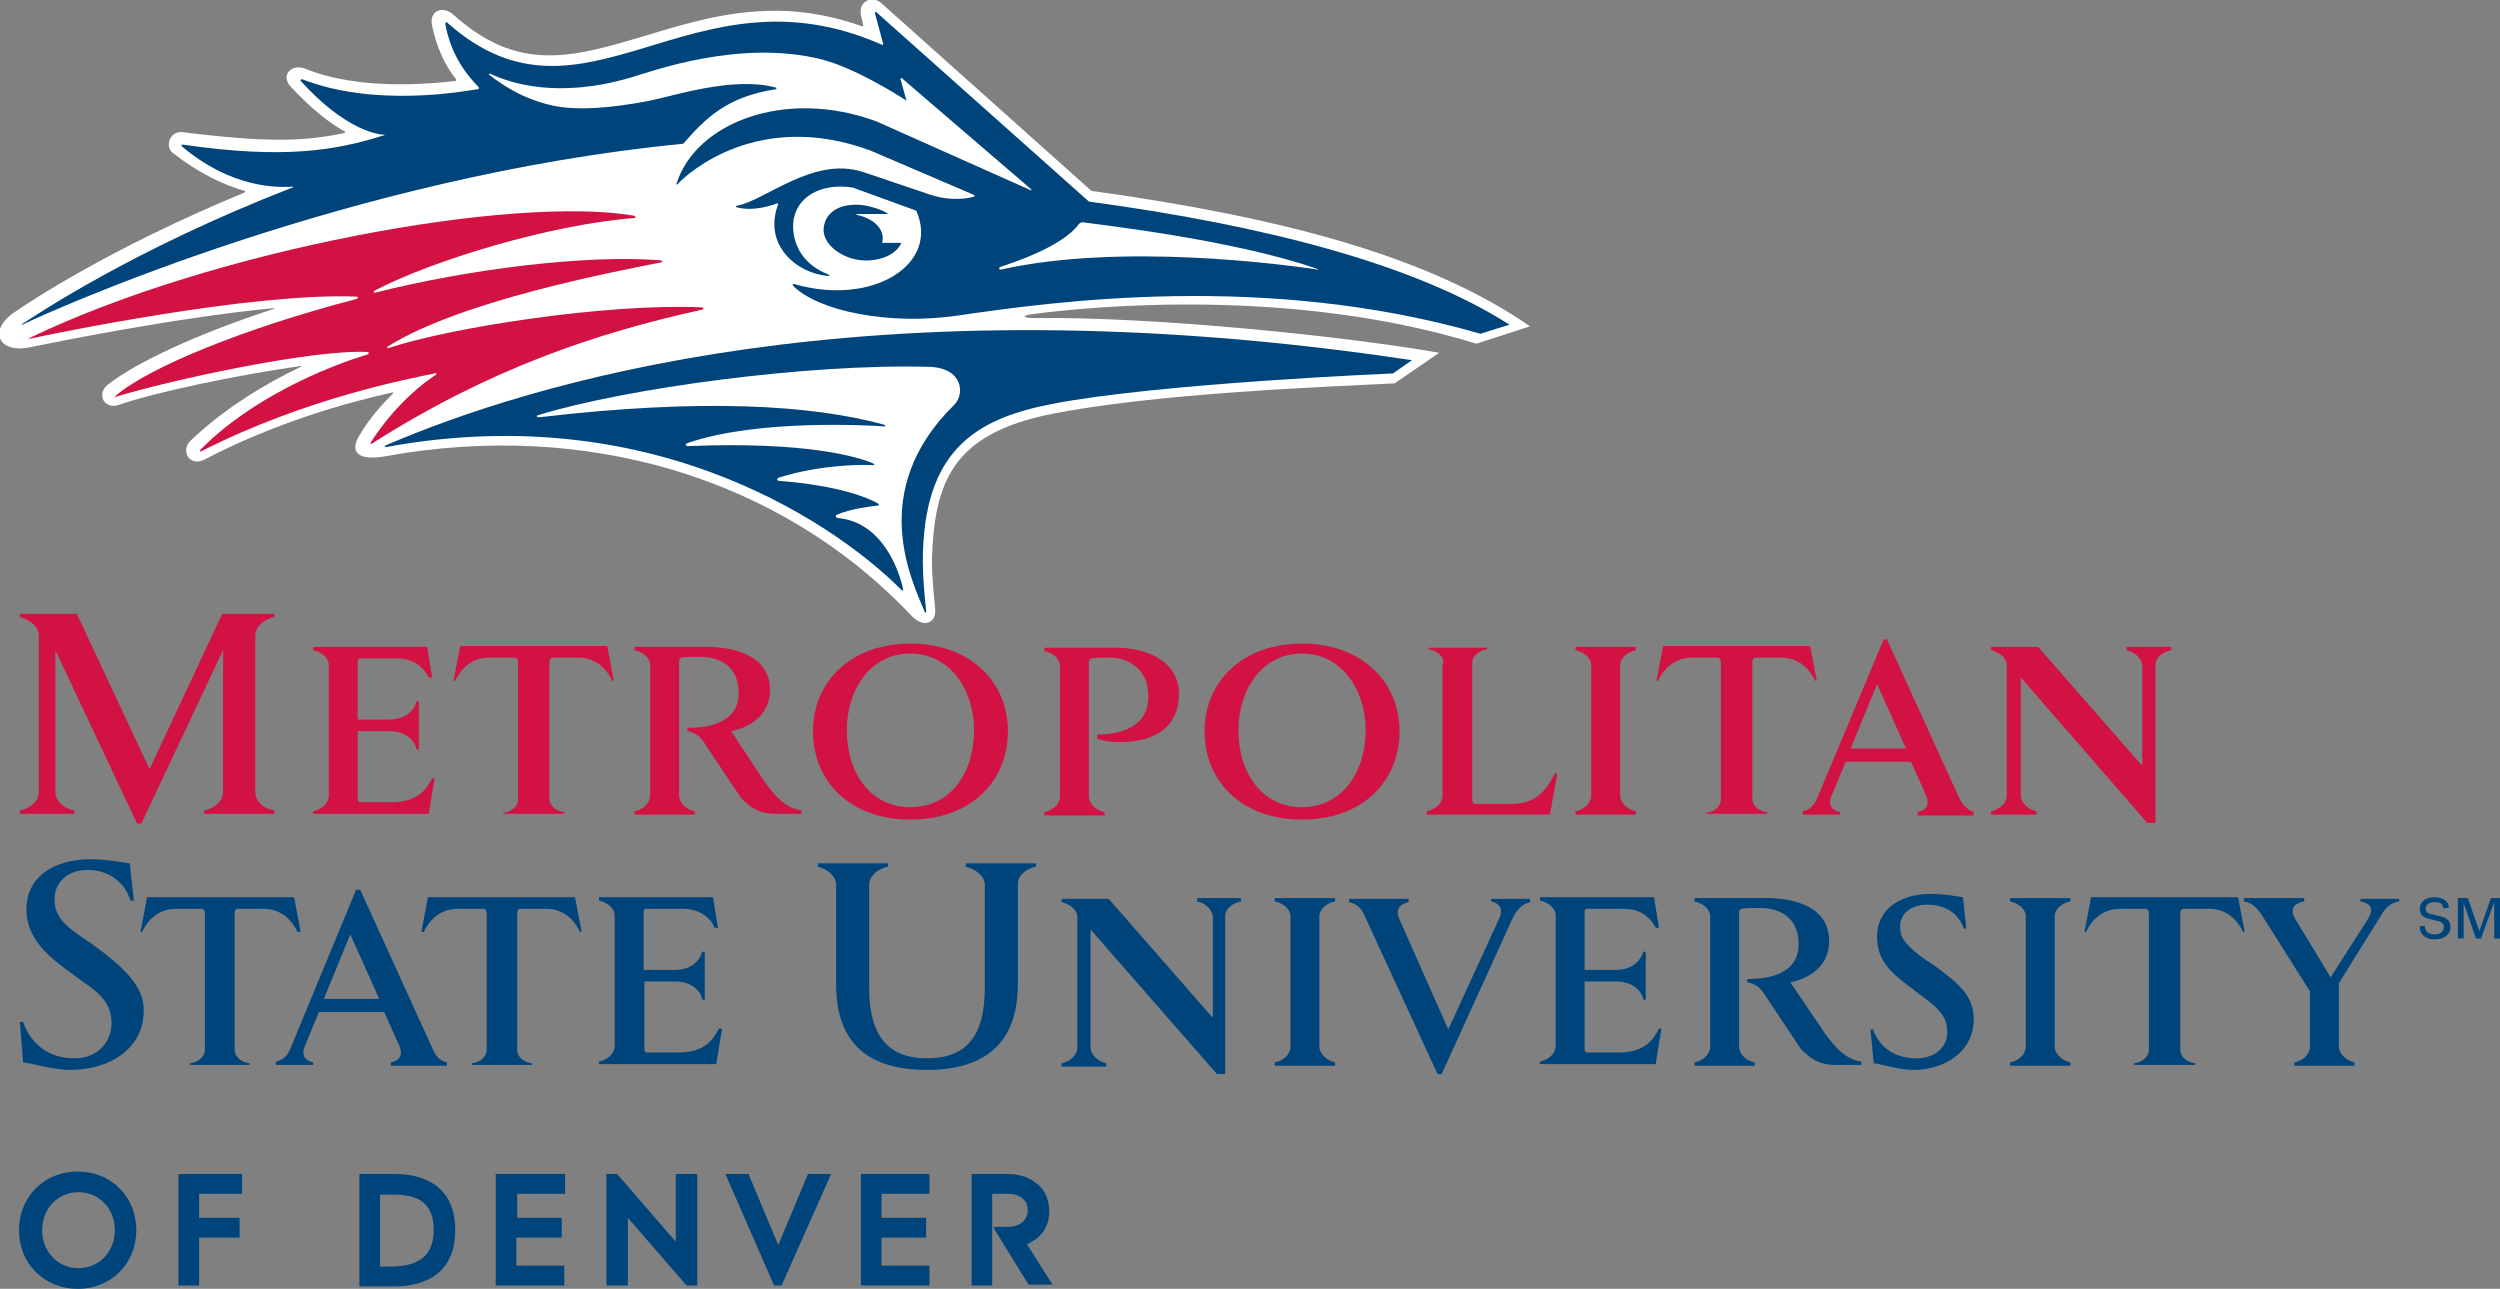 <?xml version="1.0" encoding="utf-8"?>
<!-- Generator: Adobe Illustrator 19.0.1, SVG Export Plug-In . SVG Version: 6.00 Build 0)  -->
<svg version="1.1" id="Layer_1" xmlns="http://www.w3.org/2000/svg" xmlns:xlink="http://www.w3.org/1999/xlink" x="0px" y="0px"
	 viewBox="0 0 302.6 156" style="enable-background:new 0 0 302.6 156;" xml:space="preserve">
<rect x="0" y="0" width="302.6" height="156" fill="#808080" stroke="none"/>
<style type="text/css">
	.st0{fill:#00447C;}
	.st1{fill:#D11242;}
	.st2{fill:#FFFFFF;}
</style>
<g>
	<path class="st0" d="M72.5,128.9v-0.4c0.9-0.2,1.8-0.8,1.9-1.8v-16c-0.1-0.9-1-1.5-1.9-1.7v-0.4h13.8l0.6,3.7h-0.4
		c-0.3-0.8-1.4-2.3-3.9-2.3h-4.5c-0.2,0.1-0.2,0.2-0.2,0.4v7h3.8c2.2,0,3.1-1.4,3.3-2.2h0.3v5.8h-0.3c-0.1-0.8-1-2.2-3.3-2.2H78v8.2
		c0,0.2,0.1,0.3,0.2,0.4h3.9c3.3,0,4.3-1.7,4.9-2.9h0.4l-0.7,4.3H72.5z M186.4,128.9v-0.4c0.9-0.2,1.8-0.8,1.9-1.8v-16
		c-0.1-0.9-1-1.5-1.9-1.7v-0.4h13.8l0.6,3.7h-0.4c-0.4-0.8-1.4-2.3-3.9-2.3h-4.5c-0.2,0.1-0.2,0.2-0.2,0.4v7h3.8
		c2.2,0,3.1-1.4,3.3-2.2h0.3v5.8h-0.3c-0.1-0.8-1-2.2-3.3-2.2h-3.8v8.2c0,0.2,0.1,0.3,0.2,0.4h3.9c3.3,0,4.3-1.7,4.9-2.9h0.3
		l-0.7,4.3H186.4z M159.7,126.8c0.1,0.9,1,1.6,1.9,1.8v0.4h-7.3v-0.4c0.9-0.2,1.8-0.8,1.9-1.8v-16c-0.1-0.9-1-1.5-1.9-1.7v-0.4h7.3
		v0.4c-0.9,0.2-1.8,0.8-1.9,1.7V126.8z M248.7,126.8c0.1,0.9,1,1.6,1.9,1.8v0.4h-7.3v-0.4c0.9-0.2,1.8-0.8,1.9-1.8v-16
		c-0.1-0.9-1-1.5-1.9-1.7v-0.4h7.3v0.4c-0.9,0.2-1.8,0.8-1.9,1.7V126.8z M23,128.9v-0.2c0.8-0.1,1.8-0.6,1.8-1.7v-16.5
		c0-0.2-0.1-0.5-0.4-0.5h-3.1c-2.5,0-3.7,1.9-4.1,2.8h-0.2l0.8-4.2h17.8l0.8,4.2H36c-0.4-0.9-1.6-2.8-4.1-2.8h-3.1
		c-0.3,0-0.4,0.3-0.4,0.5v16.5c0,1.1,1,1.6,1.8,1.7v0.2H23z M258.3,128.9v-0.2c0.8-0.1,1.8-0.6,1.8-1.7v-16.5c0-0.2-0.1-0.5-0.4-0.5
		h-3.1c-2.5,0-3.7,1.9-4.1,2.8h-0.2l0.8-4.2h17.8l0.8,4.2h-0.2c-0.4-0.9-1.6-2.8-4.1-2.8h-3.1c-0.3,0-0.4,0.3-0.4,0.5v16.5
		c0,1.1,1,1.6,1.8,1.7v0.2H258.3z M57.1,128.9v-0.2c0.8-0.1,1.8-0.6,1.8-1.7v-16.5c0-0.2-0.1-0.5-0.4-0.5h-3.1
		c-2.5,0-3.7,1.9-4.1,2.8H51l0.8-4.2h17.8l0.8,4.2h-0.2c-0.4-0.9-1.6-2.8-4.1-2.8h-3.1c-0.3,0-0.4,0.3-0.4,0.5v16.5
		c0,1.1,1,1.6,1.8,1.7v0.2H57.1z M8.5,129.5c-2.2,0-5-0.9-5.7-0.9l-0.4-4.9h0.4c0.7,2.1,2.6,4.4,6.2,4.4c3.1,0,4.5-2.3,4.5-4.2
		c0-2-0.8-3.3-3.5-5.1l-1.5-1.1c-3.5-2.5-5.3-4.6-5.3-7.7c0-3.6,3-6,7.8-6c1.9,0,3.9,0.4,4.7,0.5l0.5,4.5h-0.4
		c-0.7-2.2-2.6-3.7-5.2-3.7c-2.5,0-4,1.6-4,3.5c0,2,1,3.1,3.7,4.9l0.9,0.6c3.8,2.8,6.2,5,6.2,8C17.4,127,13.2,129.5,8.5,129.5
		 M231.6,129.5c-1.9,0-4.2-0.8-4.8-0.8l-0.4-4.1h0.3c0.6,1.7,2.2,3.5,5.2,3.5c2.6,0,3.8-1.6,3.8-3.1c0-1.5-0.5-2.6-2.9-4.3l-1.3-1
		c-3.2-2.3-4.3-3.8-4.3-6.4c0-3,2.5-5.1,6.5-5.1c1.6,0,3.2,0.3,3.9,0.4l0.4,3.8h-0.3c-0.6-1.8-2.2-2.9-4.4-2.9
		c-2.1,0-3.4,1.2-3.3,2.8c0,1.2,0.7,2.2,3.1,3.9l0.8,0.5c3.5,2.5,5,4,5,6.7C238.9,127.2,235.5,129.5,231.6,129.5 M150.2,108.7v0.4
		c-0.9,0.2-1.9,0.8-1.9,1.8v19.1h-1l-15.3-17.5v14.4c0.1,0.9,1,1.6,1.9,1.8v0.4h-5.4v-0.4c0.9-0.2,1.8-0.8,1.9-1.8v-16
		c-0.1-0.9-1-1.5-1.9-1.7v-0.4h5.7l12.6,14.4v-12.3c-0.1-0.9-1-1.6-1.9-1.8v-0.4H150.2z M181.5,111.1c0.5-1.2-0.1-1.8-1-2v-0.3h4.7
		v0.4c-0.9,0.2-1.5,0.8-2,1.7l-8.7,19.1h-0.5l-8.8-19.1c-0.4-1-1-1.5-1.9-1.7v-0.4h7.2v0.4c-0.9,0.2-1.7,0.7-1.1,2.1l5.9,13.3
		L181.5,111.1z M125.4,104.5v0.4c-1.1,0.2-2.2,1-2.2,2.1v12.1c0,7-3.8,10.4-11,10.4c-7.2,0-11-3.3-11-10.4V107
		c-0.1-1.1-1.1-1.8-2.2-2.1v-0.4h8.5v0.4c-1.1,0.2-2.2,1-2.3,2.1v12.6c0,6,2.5,8.5,7,8.5c4.5,0,7-2.4,7-8.5V107
		c-0.1-1.1-1.2-1.8-2.3-2.1v-0.4H125.4z M52.3,126.8l-8.7-19.1h-0.5l-7.9,19.1c-0.4,1-0.9,1.5-1.8,1.7v0.4h4.5v-0.3
		c-0.9-0.2-1.5-0.8-1-2l1.7-4.1h7.9l1.8,4c0.6,1.4-0.1,1.9-1,2.1v0.4h6.8v-0.4C53.2,128.4,52.7,127.8,52.3,126.8 M45.9,120.9h-6.7
		l3.2-7.8L45.9,120.9z M290.4,108.7v0.4c-0.9,0.2-1.5,0.5-2.2,1.7l-5.1,8.2v7.8c0.1,0.9,1,1.6,1.9,1.8v0.4h-7.3v-0.4
		c0.9-0.2,1.8-0.8,1.9-1.8V120l-5.8-9.2c-0.7-1-1.2-1.5-2.2-1.7v-0.4h7.3v0.4c-0.9,0.2-1.9,0.6-1.1,2.1l4.3,7.1l4.6-7.2
		c0.8-1.4-0.1-1.8-1-2v-0.3H290.4z M220.9,125.1c1.2,1.6,2.4,3.1,4.4,3.4v0.4h-3.2c-2,0-3.1-0.9-4.1-1.9l-4.4-6.6
		c-0.6-1-1.2-1.3-2.1-1.5v-0.4c1.7,0,6.2-0.2,6.2-4.2c0-3.8-3-4.4-4.7-4.4c-0.7,0-1.9,0-2.2,0.1c-0.2,0.1-0.3,0.2-0.3,0.4v16.4
		c0.1,0.9,0.9,1.6,1.9,1.8v0.4h-7.3v-0.4c0.9-0.2,1.8-0.8,1.9-1.8v-16c-0.1-0.9-1-1.5-1.9-1.7v-0.4h8.7c3.5,0,7.6,1.1,7.6,5.2
		c0,4.3-4.7,5-4.7,5L220.9,125.1z"/>
	<path class="st1" d="M37.9,98.6v-0.4c0.9-0.2,1.8-0.8,1.9-1.8v-16c-0.1-0.9-1-1.5-1.9-1.7v-0.4h13.8l0.6,3.7h-0.4
		c-0.4-0.8-1.4-2.3-3.9-2.3h-4.5c-0.2,0.1-0.2,0.2-0.2,0.4v7h3.8c2.2,0,3.2-1.4,3.3-2.2h0.3v5.8h-0.3c-0.1-0.8-1-2.2-3.3-2.2h-3.8
		v8.2c0,0.2,0.1,0.3,0.2,0.4h3.9c3.3,0,4.3-1.7,4.9-2.9h0.3l-0.7,4.3H37.9z M196.1,96.4c0.1,0.9,1,1.6,1.9,1.8v0.4h-7.3v-0.4
		c0.9-0.2,1.8-0.8,1.9-1.8v-16c-0.1-0.9-1-1.5-1.9-1.7v-0.4h7.3v0.4c-0.9,0.2-1.8,0.8-1.9,1.7V96.4z M60.9,98.6v-0.2
		c0.8-0.1,1.8-0.6,1.8-1.7V80.1c0-0.2-0.1-0.5-0.4-0.5h-3.1c-2.5,0-3.7,1.9-4.1,2.8h-0.2l0.8-4.2h17.8l0.8,4.2h-0.2
		c-0.4-0.9-1.6-2.8-4.1-2.8h-3.1c-0.3,0-0.4,0.3-0.4,0.5v16.5c0,1.1,1,1.6,1.8,1.7v0.2H60.9z M206.5,98.6v-0.2
		c0.8-0.1,1.8-0.6,1.8-1.7V80.1c0-0.2-0.1-0.5-0.4-0.5h-3.1c-2.5,0-3.7,1.9-4.1,2.8h-0.2l0.8-4.2h17.8l0.8,4.2h-0.2
		c-0.4-0.9-1.6-2.8-4.1-2.8h-3.1c-0.3,0-0.4,0.3-0.4,0.5v16.5c0,1.1,1,1.6,1.8,1.7v0.2H206.5z M110.2,77.9
		c-7.3,0-11.8,4.7-11.8,10.6c0,5.9,4.3,10.7,11.8,10.7c7.5,0,11.8-4.8,11.8-10.7C122,82.6,117.5,77.9,110.2,77.9 M110.2,97.7
		c-4.9,0-7.7-4.2-7.7-9.3c0-5,2.9-9.3,7.7-9.3c4.7,0,7.7,4.3,7.7,9.3C117.9,93.5,115.1,97.7,110.2,97.7 M157.6,77.9
		c-7.3,0-11.8,4.7-11.8,10.6c0,5.9,4.3,10.7,11.8,10.7c7.5,0,11.8-4.8,11.8-10.7C169.4,82.6,164.9,77.9,157.6,77.9 M157.6,97.7
		c-4.9,0-7.7-4.2-7.7-9.3c0-5,2.9-9.3,7.7-9.3c4.7,0,7.7,4.3,7.7,9.3C165.3,93.5,162.4,97.7,157.6,97.7 M174.7,80.3
		c0-1.1-1-1.6-1.8-1.7v-0.2h7.1l0,0.2c-0.8,0.1-1.8,0.6-1.8,1.7v16.5c0,0.2,0.1,0.5,0.4,0.5h4.5c3.5,0,4.6-2.8,5.1-3.7h0.3l-0.9,5
		h-14.9v-0.4c0.9-0.2,1.8-0.8,1.9-1.8V80.3z M9.3,74.3l8.8,18.8l8.8-18.8h6.3v0.4c-1.1,0.2-2.2,1-2.3,2.1V96
		c0.1,1.1,1.1,1.9,2.3,2.1v0.4h-8.5v-0.4c1.1-0.2,2.2-1,2.3-2.1V78.7l-9.9,21h-0.5l-9.9-21V96c0.1,1.1,1.2,1.9,2.3,2.1v0.4H2.4v-0.4
		c1.1-0.2,2.2-1,2.3-2.1V76.8c-0.1-1.1-1.2-1.8-2.3-2.1v-0.4H9.3z M262.8,78.3v0.4c-0.9,0.2-1.9,0.8-1.9,1.8v19.1h-1L244.6,82v14.4
		c0.1,0.9,1,1.6,1.9,1.8v0.4H241v-0.4c0.9-0.2,1.8-0.8,1.9-1.8v-16c-0.1-0.9-1-1.5-1.9-1.7v-0.4h5.7l12.6,14.4V80.5
		c-0.1-0.9-1-1.6-1.9-1.8v-0.4H262.8z M237.1,96.5l-8.7-19.1H228L220,96.5c-0.4,1-0.9,1.5-1.8,1.7v0.4h4.5v-0.3
		c-0.9-0.2-1.5-0.8-1-2l1.7-4.1h7.9l1.8,4c0.6,1.4-0.1,1.9-1,2.1v0.4h6.8v-0.4C238.1,98,237.5,97.4,237.1,96.5 M230.7,90.6H224
		l3.2-7.8L230.7,90.6z M132.8,88.9c1.7,0,6.2-0.3,6.2-4.6c0-3.8-3-4.7-4.7-4.7c-0.7,0-1.9,0-2.2,0.1c-0.2,0.1-0.3,0.2-0.3,0.4v16.4
		c0.1,0.9,0.9,1.6,1.9,1.8v0.4h-7.3v-0.4c0.9-0.2,1.8-0.8,1.9-1.8v-16c-0.1-0.9-1-1.5-1.9-1.7v-0.4h8.7c3.5,0,7.6,1.5,7.6,5.6
		c0,6.8-8.4,6.1-9.9,5.4V88.9z M92.6,94.7c1.2,1.6,2.4,3.1,4.4,3.4v0.4h-3.2c-2,0-3.1-0.9-4.1-1.9l-4.4-6.6c-0.6-1-1.2-1.3-2.1-1.5
		v-0.4c1.7,0,6.2-0.2,6.2-4.2c0-3.8-3-4.4-4.7-4.4c-0.7,0-1.9,0-2.2,0.1c-0.2,0.1-0.3,0.2-0.3,0.4v16.4c0.1,0.9,0.9,1.6,1.9,1.8v0.4
		h-7.3v-0.4c0.9-0.2,1.8-0.8,1.9-1.8v-16c-0.1-0.9-1-1.5-1.9-1.7v-0.4h8.7c3.5,0,7.7,1.1,7.7,5.2c0,4.3-4.7,5-4.7,5L92.6,94.7z"/>
	<path class="st0" d="M29.3,142.1v2.4h-5.2v2.9H29v2.4h-4.9v5.8h-2.5v-13.5H29.3z M100.6,142.1h-2.8l-3.6,8.6l-3.6-8.6h-2.8
		l5.9,13.5h0.9L100.6,142.1z M81.8,142.1v8.2l-7.1-8.2h-1.3v13.5H76v-8.2l7.1,8.2h1.3v-13.5H81.8z M43.5,155.6v-13.5h4.3
		c2.4,0,7.3,0.7,7.3,6.8c0,6.1-4.9,6.8-7.3,6.8H43.5z M52.5,148.9c0-3.3-1.9-4.3-4.8-4.3H46v8.7h1.7
		C50.5,153.2,52.5,152.1,52.5,148.9 M112.5,155.6v-2.4h-5.8v-3.4h5.4v-2.4h-5.4v-2.9h5.8v-2.4h-8.3v13.5H112.5z M68.3,155.6v-2.4
		h-5.8v-3.4H68v-2.4h-5.4v-2.9h5.8v-2.4H60v13.5H68.3z M124.3,150.6c1.4-0.6,2.7-1.8,2.7-4c0-3.4-3-4.5-4.9-4.5h-4.5v13.5h2.5v-11.1
		h1.9c1.5,0,2.4,0.8,2.4,2c0,1.2-1,2-2.4,2h-1.7v0.2l4.2,6.8h2.9L124.3,150.6z M16.5,148.9c0,4-3,7.1-7.1,7.1c-4,0-7.1-3-7.1-7.1
		c0-4,3-7.1,7.1-7.1C13.5,141.8,16.5,144.9,16.5,148.9 M13.9,148.9c0-2.6-1.9-4.6-4.4-4.6c-2.5,0-4.4,2-4.4,4.6
		c0,2.6,1.9,4.6,4.4,4.6C12,153.5,13.9,151.5,13.9,148.9"/>
	<path class="st0" d="M293.5,112.1c0,0.3,0.1,1,1.2,1c1,0,1.1-0.6,1.1-0.9c0-0.5-0.4-0.7-1.1-0.8c-0.7-0.2-1.1-0.3-1.3-0.4
		c-0.4-0.3-0.5-0.6-0.5-1c0-1,0.9-1.4,1.8-1.4c0.3,0,1,0.1,1.4,0.5c0.3,0.3,0.3,0.6,0.3,0.8h-0.7c0-0.6-0.5-0.7-1-0.7
		c-0.7,0-1.1,0.3-1.1,0.8c0,0.4,0.3,0.6,0.9,0.7c1.2,0.3,1.3,0.3,1.6,0.5c0.5,0.3,0.5,0.8,0.5,1c0,0.9-0.7,1.5-1.9,1.5
		c-0.4,0-1.1-0.1-1.5-0.6c-0.3-0.4-0.3-0.7-0.3-1H293.5z M297.5,108.7h1.2l1.4,4l1.4-4h1.1v4.9h-0.7v-4.4l-1.6,4.4h-0.6l-1.5-4.3
		v4.3h-0.7V108.7z"/>
	<path class="st2" d="M132.1,23.1L106.7,0.4c-1.1-1-2.8-0.3-2.5,1.4l0.3,1.3c0,0.1-0.1,0.1-0.1,0.1C101,2,97.5,1.3,93.9,1.3
		c-5.8,0-10.8,1.5-15.7,3c-4.1,1.2-7.9,2.4-11.7,2.4c-4.3,0-7.9-1.6-11.6-4.9c-1.3-1.2-3-0.5-2.6,1.3c0.5,2.4,1.4,4.6,2.9,6.5
		c0.1,0.1,0,0.2-0.1,0.2c-1.7,0.2-4,0.4-6.7,0.4c-4.4,0-8.3-0.6-11.5-1.9c-1.6-0.6-3,0.8-1.7,2.2c2.5,2.7,4.7,4.4,6.5,5.4
		c0.1,0.1,0.1,0.2,0,0.2c-2.4,0.5-5.2,0.9-8.8,0.8c-3.2,0-9.3-0.7-10.8-0.9c-1.5-0.2-2.2,1.7-1.2,2.5c3.2,2.5,6.2,3.9,8.7,4.6
		c0.1,0,0.1,0.1,0,0.2c-16.2,6.7-26,13.2-28,14.6c-3.1,2.2-1.7,5,2.2,4.1c2-0.4,16.9-3.5,29.3-4.7c0.2,0,0.2,0,0,0.1
		c-9.2,3-16.7,6.5-20.1,9.2c-1.4,1.2-0.3,3,1.4,2.4c4.3-1.5,14.2-3.6,22-4.7c0.1,0,0.2,0.1,0,0.1c-4.2,2-9.2,5-13.3,8.9
		c-1.3,1.2-0.2,3.3,1.7,2.3c8.6-4.5,17.3-6.9,22.7-8.1c0.1,0,0.2,0.1,0.1,0.1c-1.3,1.3-2.8,2.9-4.1,5.1c-1.1,1.8-0.5,3.2,3.3,2.5
		c23.7-4.3,47.4,2.3,63.5,19.3c1.5,1.6,3,0.9,2.9-0.7c-0.1-1.4-0.4-3.6-0.4-6.1c0.3-9.4,2.5-15.2,14.5-17.6
		c12.6-2.5,33.4-3.3,41.5-3.7l5.4-3.7c-11.3-2-34.7-4.4-49-4.2c-1.5,0-1.6-0.3-0.1-0.5c7-0.9,31.2-3.3,53.6,3.6l6.5-2.1
		C172.9,31,155.1,26.3,132.1,23.1"/>
	<path class="st0" d="M46.7,53.9c17-7.3,57.9-20.3,124.2-10.3l-2.3,1.6c0,0-28.5,1.2-41.3,3.7c-9.2,1.8-15.6,5.6-15.6,19.1
		c0,1.9,0.2,3.9,0.4,6c0,0.2-0.2,0.2-0.2,0c-1.5-3.7-7-14.6,3.6-25c1.3-1.3,1.1-4.5-3.1-4.6C97.7,44,75.8,47,65.3,50.2
		c-0.5,0.1-0.4,0.3,0,0.3C85,48.2,98.2,49,107,51.4c0.2,0.1,0.2,0.3-0.1,0.2c-1.6-0.1-15.1-0.9-23.6,2c-0.4,0.1-0.4,0.4,0,0.4
		c14.2-0.6,20.6,1.3,22.4,2.1c0.2,0.1,0.2,0.2-0.1,0.2c-1.6-0.1-6.5,0-11.3,1.5c-0.3,0.1-0.3,0.4,0,0.4c7.5,0.6,10.8,2.1,11.9,2.7
		c0.3,0.2,0.2,0.3,0,0.3c-0.9,0.1-3.3,0.4-4.9,1.1c-0.2,0.1-0.2,0.3,0.1,0.4c5.7,0.5,7.6,7,7.9,8.6c0.1,0.2-0.1,0.2-0.2,0.1
		c-6.9-7-29.1-23.4-62.3-17.3C46.5,54.1,46.5,54,46.7,53.9 M104.2,24.8c-2.6-0.2-4.3,0.9-4.5,2.8c-0.2,1.8,1.9,3.6,4.5,3.9
		c2.3,0.2,4.3-0.7,4.9-2.1l-2.3,0c0,0-0.1,0,0-0.1c0.3-1.5-0.9-2.8-3.1-3.3c-0.1,0,0-0.1,0-0.1l3.8,0
		C106.9,25.4,105.2,24.9,104.2,24.8 M109.6,12.1c-1.1-0.7-6-3.8-10.1-4.9c-9.9-2.5-20.5,1.4-23.2,2.2c-8.9,2.6-14.6,0.6-16.8-0.4
		c-0.4-0.2-0.4,0-0.1,0.2c1.2,0.9,3.8,2.8,7.6,3.6c2.9,0.6,6.9,0.3,11.6-0.6c3-0.6,10.2-3,15.3-1.6c0.1,0,0.1,0.2,0,0.2
		c-5.9,0.9-8.5,3.5-11.2,6.6c-40.3,3.9-76.5,20.2-80,21.9c-0.1,0-0.2,0,0-0.1c1.9-1.2,13.4-9,32.7-16.5c0.2-0.1,0.2-0.1-0.1-0.1
		c-1.7,0.1-7.3,0.2-13.3-4.9c-0.1-0.1,0-0.2,0.1-0.2c12.3,1.8,18.6,0.7,24.3-1.1c0.1,0,0.3-0.1,0-0.1c-1.3-0.1-5-1-10-6.5
		c-0.1-0.1,0-0.2,0.2-0.2c8.7,3.4,19.3,1.5,21.2,1.2c0.2,0,0.2-0.2,0.1-0.3c-1.1-1.1-3.3-3.6-4-7.6c0-0.2,0.2-0.3,0.3-0.1
		c16.6,14.7,29.4-7.6,52.5,2.6c0.2,0.1,0.2,0,0.2-0.1l-1-3.7c0-0.2,0.1-0.2,0.2-0.1l25.7,22.9c21.4,2.9,39.5,7.6,50.9,14.9l-3.5,1.1
		c-26-7.5-51.6-3.9-63.3-2.2c-8.2,1.2-16.8-0.5-19.9-3.6c-0.1-0.1,0-0.3,0.2-0.2c9.4,2.7,17.6-2.4,14.7-8.9l-7.7-2.8
		c-3.9-0.6-7,1.2-7.2,4.4c-0.1,2.7,1.4,5,4.2,6.1c0.2,0.1,0.3,0.2,0,0.2c-3.7-0.3-7.9-3.7-6-8.7c0,0-0.1-0.1-0.1-0.1
		c-1.5,0.6-3.5,0.9-4.9,0.5c-0.2,0-0.1-0.2,0-0.2c3.4-0.6,9.2-6,15.2-4.1l8.3,2.8c2.5,0.8,4.6,0.4,5.2,0.2c0.1,0,0.1-0.1,0-0.2
		l-12.6-5.4c-13.4-4.9-21.9,2.6-23.3,4.1c-0.1,0.1-0.2,0-0.1-0.1c2.3-7.3,13.1-11.6,24.2-7.5l18.6,8.3c0.1,0.1,0.2,0,0.1-0.1
		L109.2,9.5c-0.1-0.1-0.2-0.1-0.2,0.1l0.7,2.5C109.8,12.2,109.7,12.2,109.6,12.1 M121.3,32.6c14.4-3.2,34-0.6,38,0
		c0.5,0.1,0.3,0,0-0.1c-10.1-3.5-26.2-5.3-28.3-5.6c-0.1,0-0.3,0.1-0.4,0.2c-2,2.8-8.3,4.8-9.5,5.2
		C120.9,32.4,120.8,32.7,121.3,32.6"/>
	<path class="st1" d="M14.1,48c6.2-1.9,23.4-5.7,30.3-5.4c0.3,0,0.3,0.2,0.1,0.3c-5,1.5-14.1,5.3-20.2,11.5
		c-0.2,0.2-0.1,0.3,0.1,0.2c12.8-6.5,25.4-8.8,28.2-9.4c0.3-0.1,0.3,0,0.1,0.2c-1.2,0.8-4.6,3.2-7.8,8.1c-0.1,0.2,0,0.3,0.1,0.2
		c14.3-9.1,27.2-13.4,39.9-16.2c0.4-0.1,0.3-0.3-0.1-0.3c-11.3-0.5-30.1,2.4-37.7,4.9c-0.3,0.1-0.3-0.1-0.1-0.2
		c8.8-5.5,27.3-9,32.8-10.1c0.6-0.1,0.4-0.3,0-0.3c-9-0.7-23.2,1.1-34.3,3.9c-0.3,0.1-0.4-0.1,0-0.3c6.7-3.5,20.9-7.9,31.2-8.7
		c0.3,0,0.3-0.2,0-0.3c-14.7-2.5-50.9,4.1-73.1,14.8c-0.1,0-0.2,0.1,0,0.1c2.8-0.6,26.8-5.6,39.5-5.1c0.3,0,0.3,0.2,0,0.3
		c-13.4,3.5-25,8.2-29.1,11.7C13.8,48.1,13.9,48.1,14.1,48"/>
</g>
</svg>
